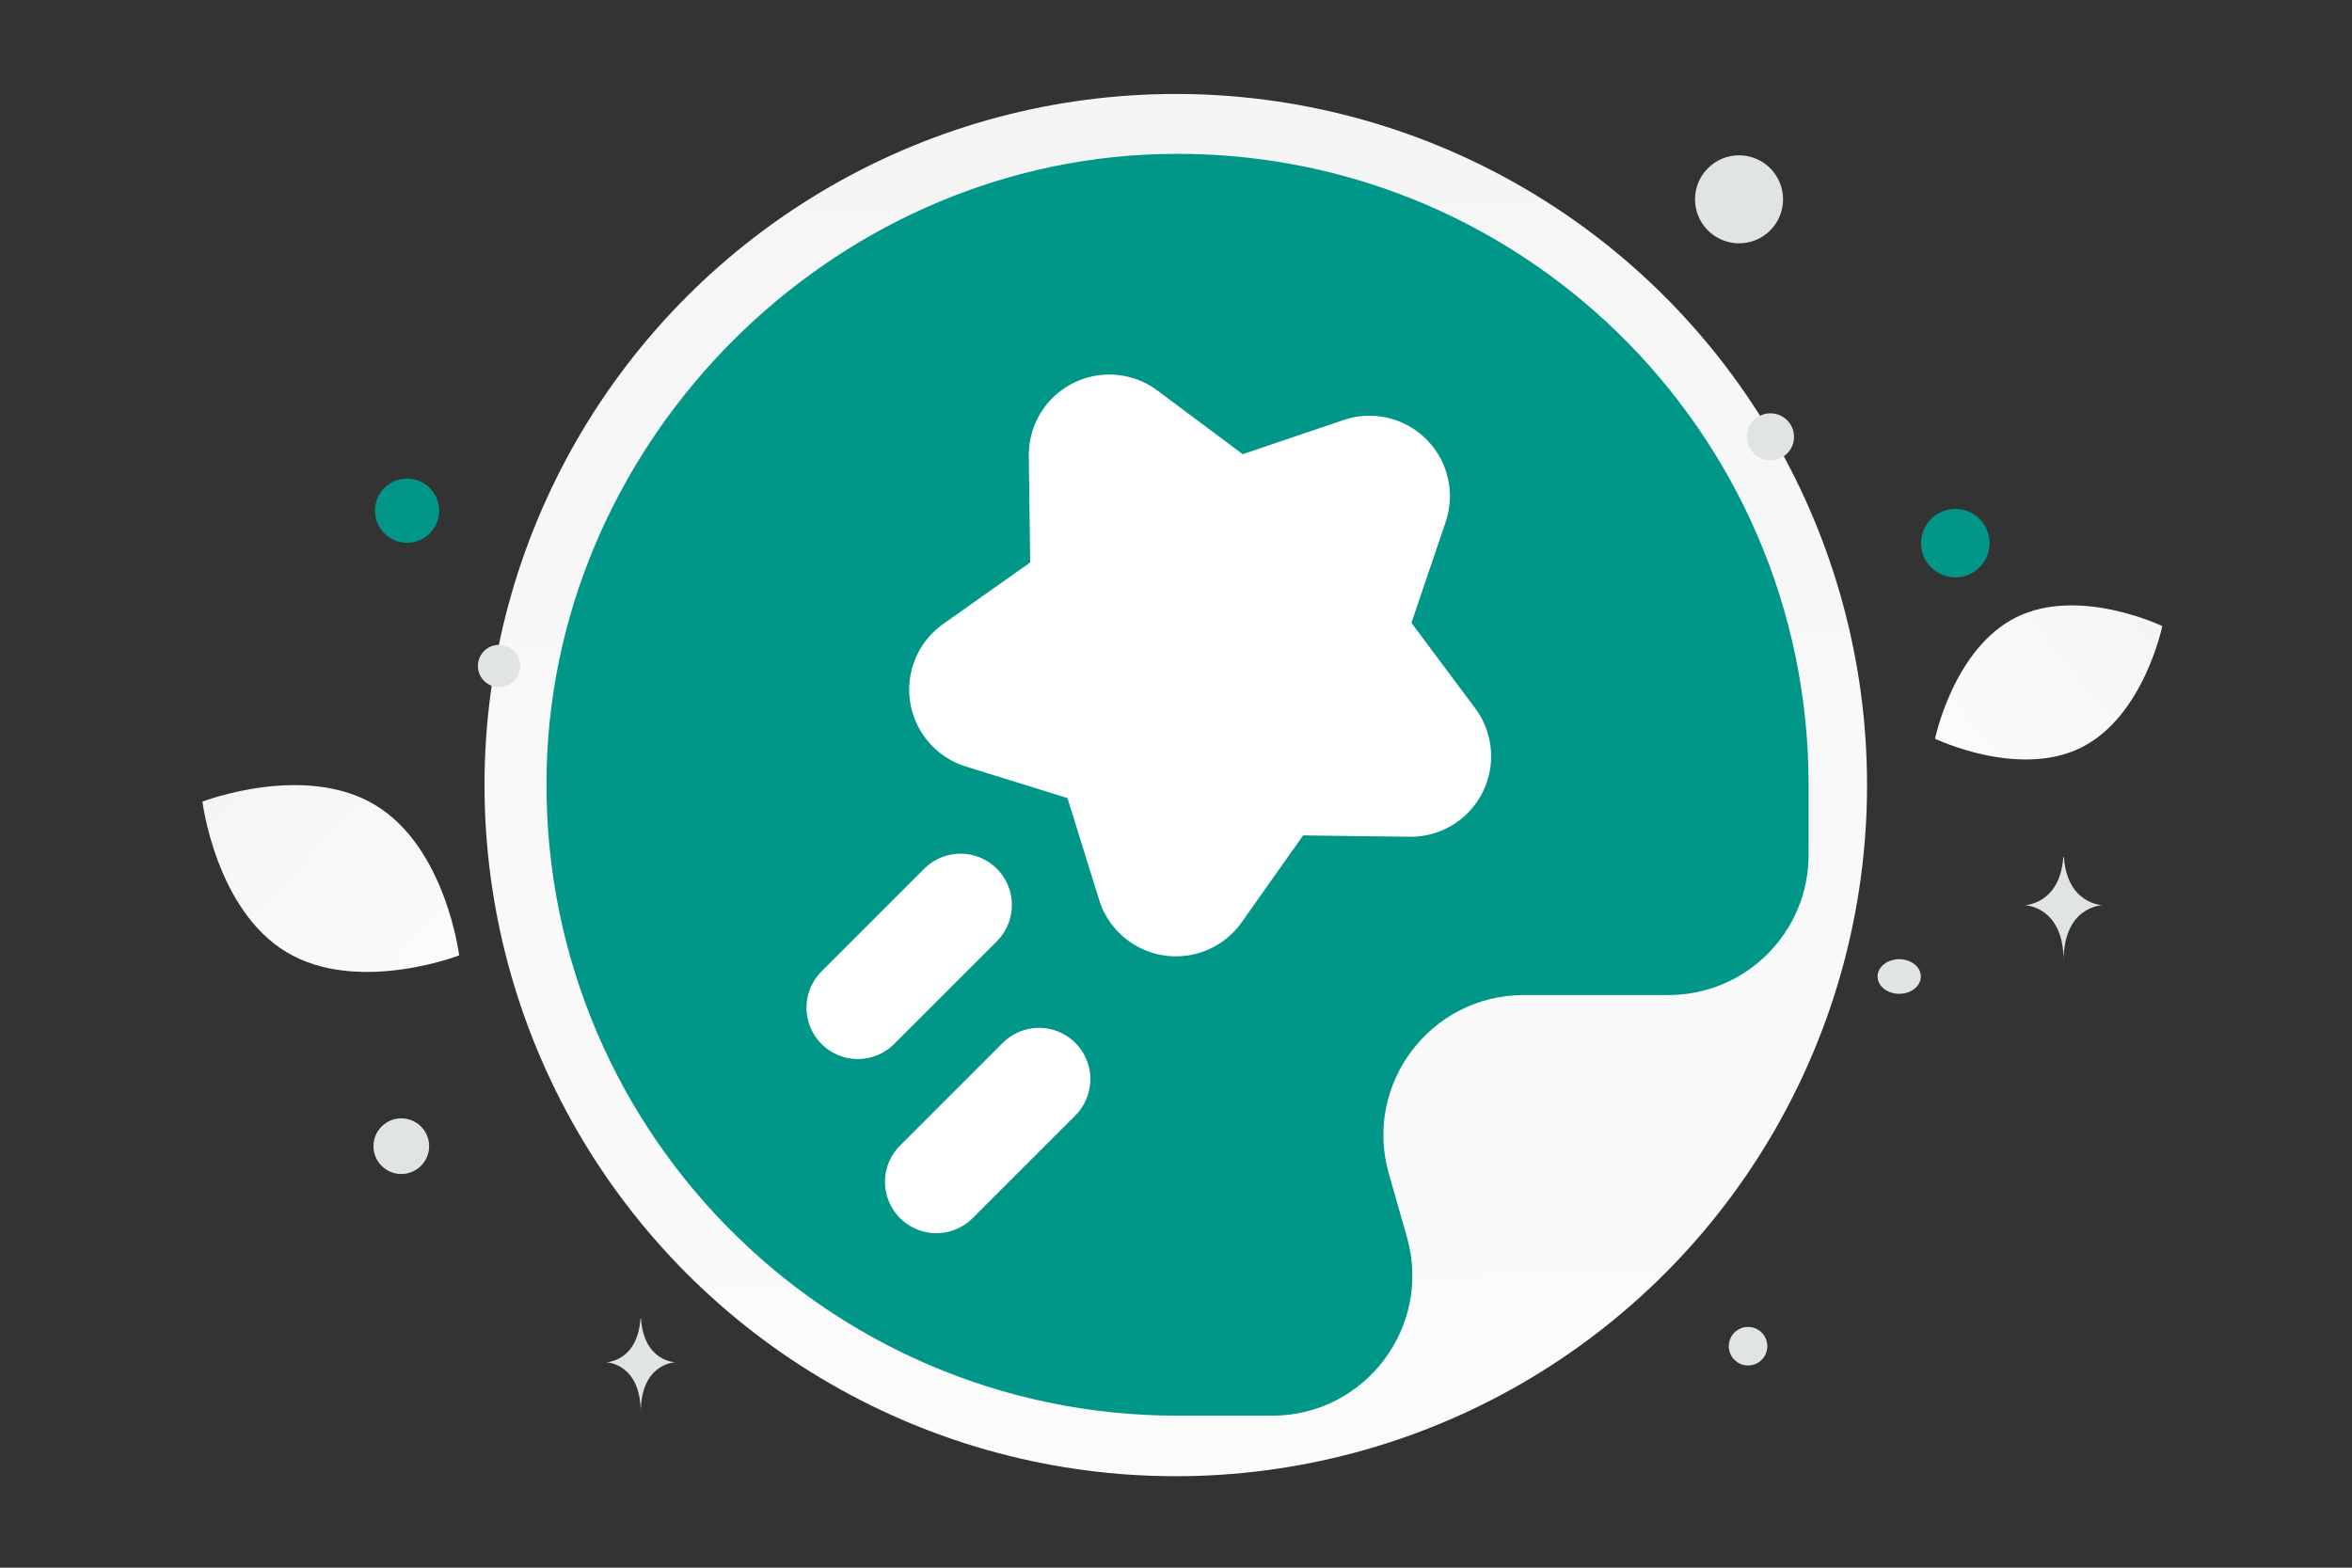 <svg width="900" height="600" viewBox="0 0 900 600" fill="none" xmlns="http://www.w3.org/2000/svg"><rect x="0" y="0" width="900" height="600" fill="#333333" stroke="none"/><path fill="transparent" d="M0 0h900v600H0z"/><circle cx="449.915" cy="300.477" r="264.515" fill="url(#a)"/><path d="M796.323 286.139c-24.005 11.908-55.866-3.403-55.866-3.403s7.081-34.611 31.099-46.502c24.005-11.908 55.852 3.387 55.852 3.387s-7.08 34.61-31.085 46.518z" fill="url(#b)"/><path d="M109.669 364.429c27.12 16.255 66.03 1.229 66.03 1.229s-5.088-41.374-32.225-57.61c-27.12-16.254-66.013-1.247-66.013-1.247s5.088 41.374 32.208 57.628z" fill="url(#c)"/><circle cx="748.215" cy="207.885" r="13.107" transform="rotate(180 748.215 207.885)" fill="#009688"/><circle cx="254.544" cy="282.128" r="14.745" transform="rotate(180 254.544 282.128)" fill="#009688"/><circle r="12.288" transform="matrix(-1 0 0 1 155.757 195.459)" fill="#009688"/><circle r="5.734" transform="matrix(-1 0 0 1 635.805 259.356)" fill="#009688"/><circle r="7.373" transform="matrix(-1 0 0 1 668.899 515.229)" fill="#E1E4E5"/><circle r="10.65" transform="matrix(-1 0 0 1 153.559 438.675)" fill="#E1E4E5"/><circle r="8.105" transform="matrix(-1 0 0 1 276.716 166.569)" fill="#E1E4E5"/><circle r="9.011" transform="matrix(-1 0 0 1 677.477 167.201)" fill="#E1E4E5"/><circle r="8.092" transform="scale(1 -1) rotate(-75 -70.603 -251.879)" fill="#E1E4E5"/><circle r="10.765" transform="matrix(-1 0 0 1 383.441 98.571)" fill="#E1E4E5"/><ellipse rx="8.281" ry="6.625" transform="matrix(-1 0 0 1 726.737 373.738)" fill="#E1E4E5"/><circle r="16.841" transform="matrix(0 1 1 0 665.452 76.285)" fill="#E1E4E5"/><path d="M789.533 327.986h.217c1.283 18.176 14.8 18.456 14.8 18.456s-14.905.29-14.905 21.292c0-21.002-14.906-21.292-14.906-21.292s13.512-.28 14.794-18.456zM245.081 504.683h.193c1.138 16.45 13.132 16.703 13.132 16.703s-13.226.263-13.226 19.271c0-19.008-13.226-19.271-13.226-19.271s11.989-.253 13.127-16.703z" fill="#E1E4E5"/><path fill-rule="evenodd" clip-rule="evenodd" d="M450.581 541.826c-135.631 0-245.156-111.832-241.372-248.322 3.488-125.999 108.531-231.042 234.53-234.53 136.49-3.784 248.322 105.741 248.322 241.372v26.831c0 29.648-24.014 53.662-53.662 53.662h-55.353c-35.658 0-61.389 34.129-51.596 68.393l6.895 24.174c9.821 34.29-15.937 68.42-51.569 68.42h-36.195z" fill="#009688"/><path fill-rule="evenodd" clip-rule="evenodd" d="m439.331 338.535-15.161-48.776-48.776-15.161a11.149 11.149 0 0 1-3.127-19.75l41.703-29.492-.653-51.073a11.151 11.151 0 0 1 17.817-9.078l40.933 30.548 48.372-16.403a11.148 11.148 0 0 1 14.139 14.139l-16.403 48.373 30.548 40.935a11.15 11.15 0 0 1-9.077 17.817l-51.072-.654-29.493 41.701a11.15 11.15 0 0 1-19.75-3.126z" fill="#fff" stroke="#fff" stroke-width="39.285" stroke-linecap="round" stroke-linejoin="round"/><path d="m328.251 385.675 39.301-39.302m-9.266 105.958 39.302-39.301" stroke="#fff" stroke-width="39.285" stroke-linecap="round" stroke-linejoin="round"/><defs><linearGradient id="a" x1="461.195" y1="861.598" x2="444.883" y2="-539.534" gradientUnits="userSpaceOnUse"><stop stop-color="#fff"/><stop offset="1" stop-color="#EEE"/></linearGradient><linearGradient id="b" x1="704.142" y1="323.282" x2="902.134" y2="166.67" gradientUnits="userSpaceOnUse"><stop stop-color="#fff"/><stop offset="1" stop-color="#EEE"/></linearGradient><linearGradient id="c" x1="214.618" y1="416.751" x2="-3.603" y2="213.995" gradientUnits="userSpaceOnUse"><stop stop-color="#fff"/><stop offset="1" stop-color="#EEE"/></linearGradient></defs></svg>